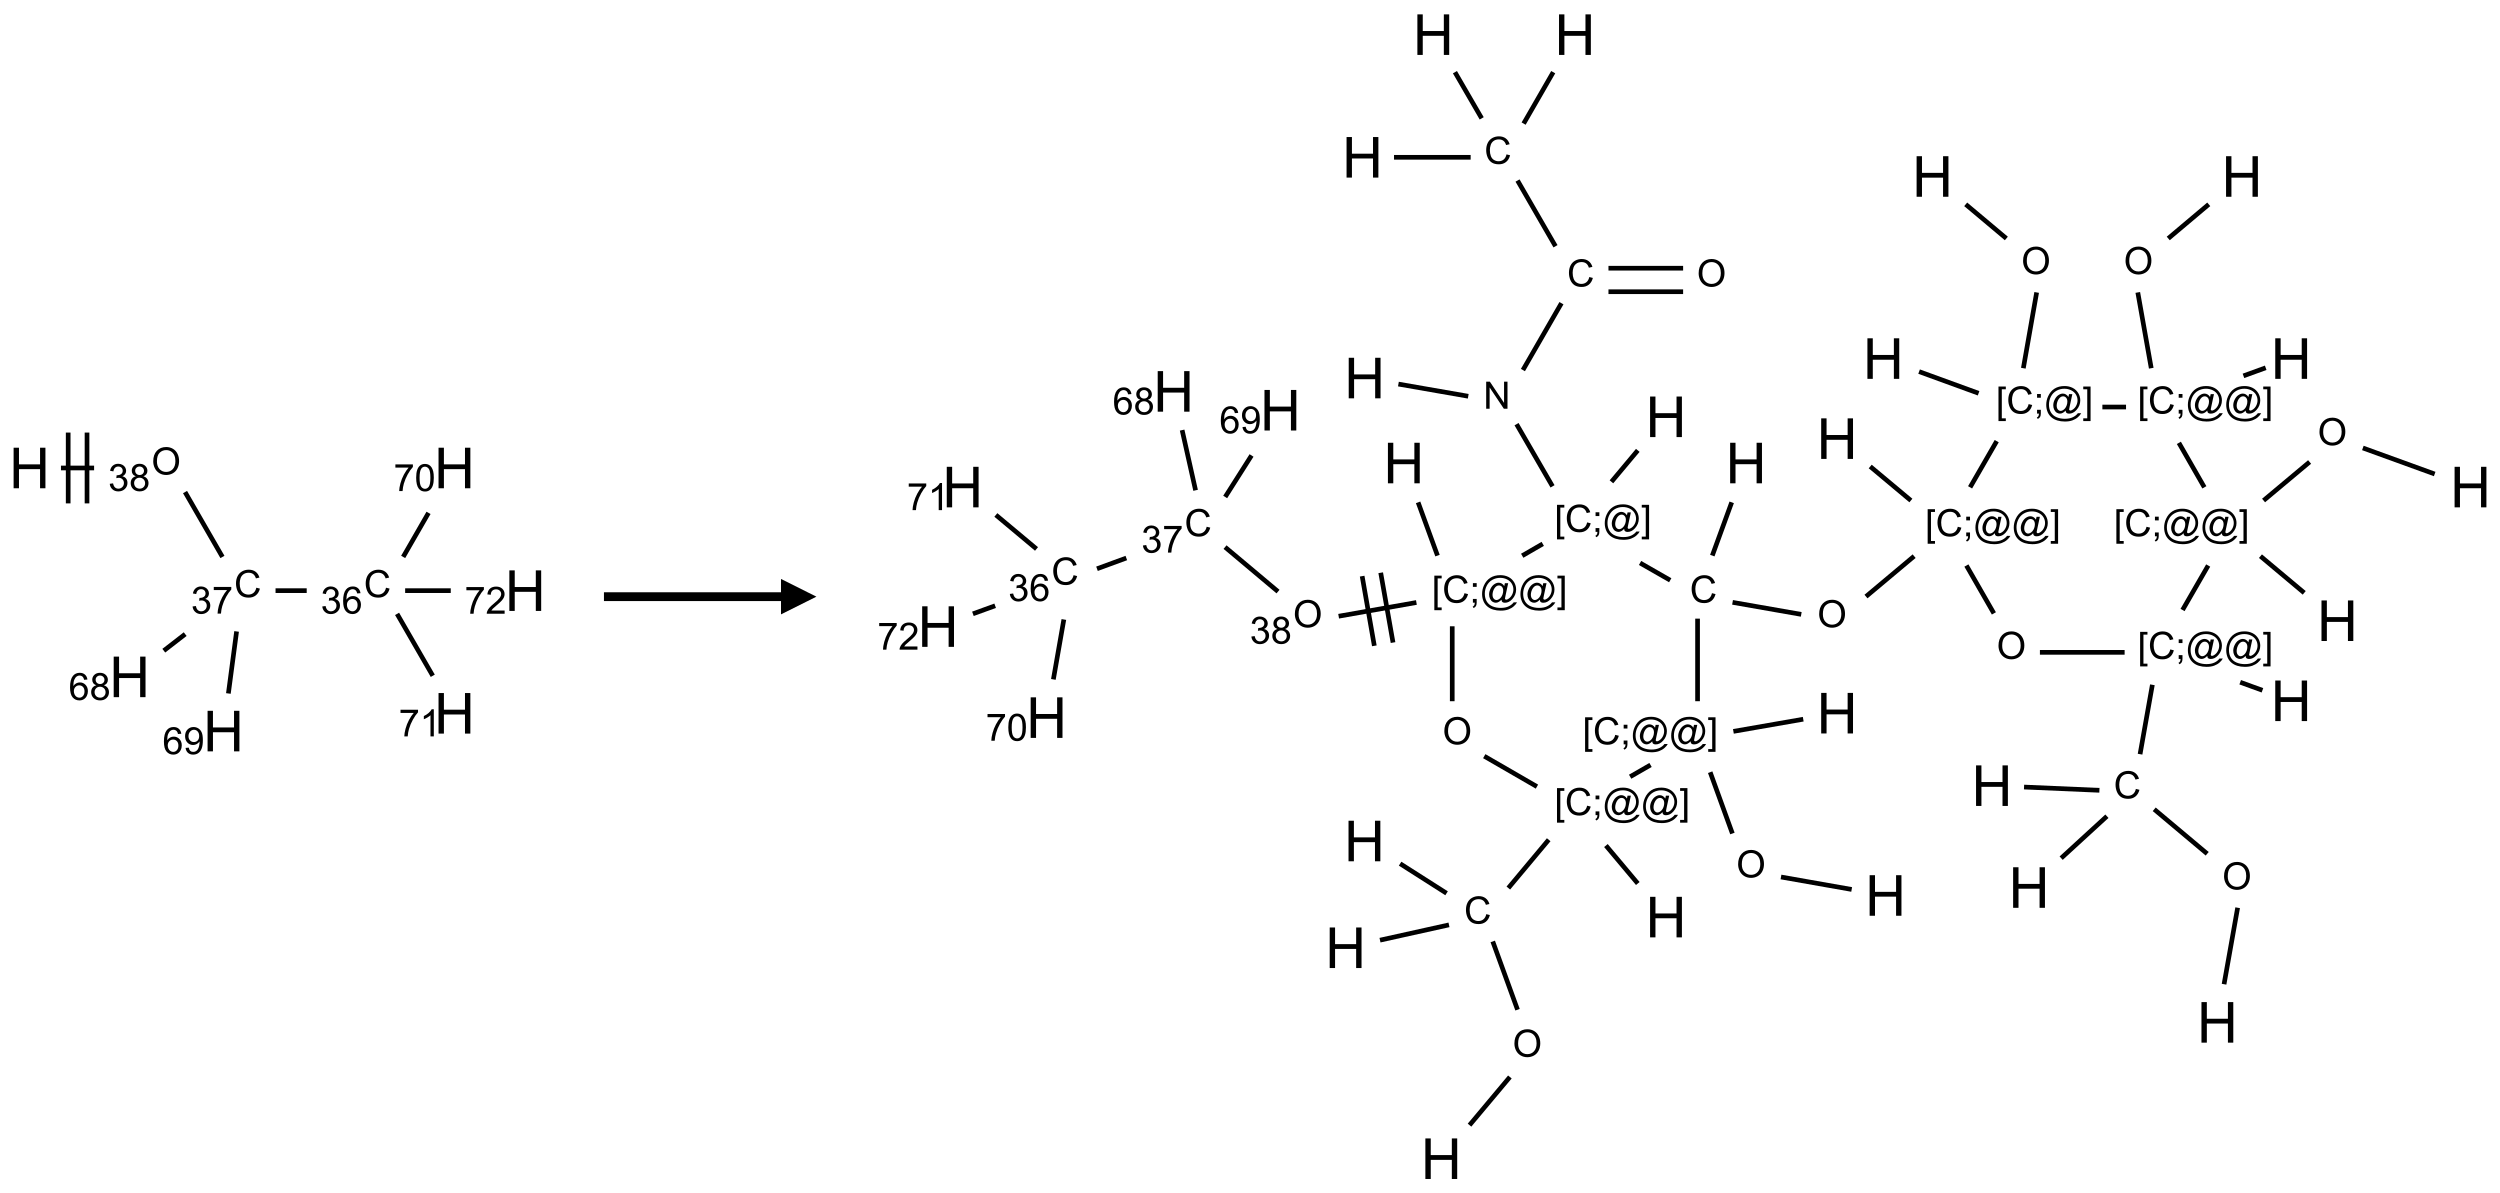 <?xml version="1.0" encoding="UTF-8"?>
<svg xmlns="http://www.w3.org/2000/svg" xmlns:xlink="http://www.w3.org/1999/xlink" width="706" height="337" viewBox="0 0 706 337">
<defs>
<g>
<g id="glyph-0-0">
<path d="M 2 0 L 2 -10 L 10 -10 L 10 0 Z M 2.25 -0.25 L 9.75 -0.25 L 9.75 -9.75 L 2.25 -9.75 Z M 2.25 -0.25 "/>
</g>
<g id="glyph-0-1">
<path d="M 1.281 0 L 1.281 -11.453 L 2.797 -11.453 L 2.797 -6.75 L 8.75 -6.75 L 8.75 -11.453 L 10.266 -11.453 L 10.266 0 L 8.75 0 L 8.75 -5.398 L 2.797 -5.398 L 2.797 0 Z M 1.281 0 "/>
</g>
<g id="glyph-1-0">
<path d="M 1.332 0 L 1.332 -6.668 L 6.668 -6.668 L 6.668 0 Z M 1.5 -0.168 L 6.5 -0.168 L 6.5 -6.5 L 1.5 -6.5 Z M 1.5 -0.168 "/>
</g>
<g id="glyph-1-1">
<path d="M 0.516 -3.719 C 0.516 -4.984 0.855 -5.977 1.535 -6.695 C 2.215 -7.414 3.094 -7.77 4.172 -7.77 C 4.875 -7.77 5.512 -7.602 6.078 -7.266 C 6.645 -6.93 7.074 -6.461 7.371 -5.855 C 7.668 -5.254 7.816 -4.57 7.816 -3.809 C 7.816 -3.035 7.66 -2.34 7.348 -1.73 C 7.035 -1.117 6.594 -0.656 6.02 -0.34 C 5.449 -0.027 4.828 0.129 4.168 0.129 C 3.449 0.129 2.805 -0.043 2.238 -0.391 C 1.672 -0.738 1.246 -1.211 0.953 -1.812 C 0.66 -2.414 0.516 -3.047 0.516 -3.719 Z M 1.559 -3.703 C 1.559 -2.781 1.805 -2.059 2.301 -1.527 C 2.793 -1 3.414 -0.734 4.16 -0.734 C 4.922 -0.734 5.547 -1 6.039 -1.535 C 6.531 -2.07 6.777 -2.828 6.777 -3.812 C 6.777 -4.434 6.672 -4.977 6.461 -5.441 C 6.25 -5.902 5.945 -6.262 5.539 -6.52 C 5.133 -6.773 4.68 -6.902 4.176 -6.902 C 3.461 -6.902 2.848 -6.656 2.332 -6.164 C 1.816 -5.672 1.559 -4.852 1.559 -3.703 Z M 1.559 -3.703 "/>
</g>
<g id="glyph-1-2">
<path d="M 0.449 -2.016 L 1.387 -2.141 C 1.492 -1.609 1.676 -1.227 1.934 -0.992 C 2.191 -0.758 2.508 -0.641 2.879 -0.641 C 3.32 -0.641 3.695 -0.793 3.996 -1.098 C 4.301 -1.402 4.453 -1.781 4.453 -2.234 C 4.453 -2.664 4.312 -3.02 4.031 -3.301 C 3.75 -3.578 3.391 -3.719 2.957 -3.719 C 2.781 -3.719 2.562 -3.684 2.297 -3.613 L 2.402 -4.438 C 2.465 -4.43 2.516 -4.426 2.551 -4.426 C 2.949 -4.426 3.312 -4.531 3.629 -4.738 C 3.949 -4.949 4.109 -5.27 4.109 -5.703 C 4.109 -6.047 3.992 -6.332 3.762 -6.559 C 3.527 -6.785 3.227 -6.895 2.859 -6.895 C 2.496 -6.895 2.191 -6.781 1.949 -6.551 C 1.707 -6.324 1.547 -5.98 1.48 -5.52 L 0.543 -5.688 C 0.656 -6.316 0.918 -6.805 1.324 -7.148 C 1.73 -7.492 2.234 -7.668 2.84 -7.668 C 3.254 -7.668 3.641 -7.578 3.988 -7.398 C 4.34 -7.219 4.609 -6.977 4.793 -6.668 C 4.98 -6.359 5.074 -6.031 5.074 -5.684 C 5.074 -5.352 4.984 -5.051 4.809 -4.781 C 4.629 -4.512 4.367 -4.297 4.02 -4.137 C 4.473 -4.031 4.824 -3.816 5.074 -3.488 C 5.324 -3.16 5.449 -2.75 5.449 -2.254 C 5.449 -1.59 5.203 -1.023 4.719 -0.559 C 4.234 -0.098 3.617 0.137 2.875 0.137 C 2.203 0.137 1.648 -0.062 1.207 -0.465 C 0.762 -0.863 0.512 -1.379 0.449 -2.016 Z M 0.449 -2.016 "/>
</g>
<g id="glyph-1-3">
<path d="M 1.887 -4.141 C 1.496 -4.281 1.207 -4.484 1.02 -4.75 C 0.832 -5.016 0.738 -5.328 0.738 -5.699 C 0.738 -6.254 0.938 -6.719 1.34 -7.098 C 1.738 -7.477 2.27 -7.668 2.934 -7.668 C 3.598 -7.668 4.137 -7.473 4.543 -7.086 C 4.949 -6.699 5.152 -6.227 5.152 -5.672 C 5.152 -5.316 5.059 -5.008 4.871 -4.746 C 4.688 -4.484 4.406 -4.281 4.027 -4.141 C 4.496 -3.988 4.852 -3.742 5.098 -3.402 C 5.34 -3.062 5.465 -2.656 5.465 -2.184 C 5.465 -1.531 5.234 -0.98 4.77 -0.535 C 4.309 -0.09 3.703 0.129 2.949 0.129 C 2.195 0.129 1.586 -0.094 1.125 -0.539 C 0.664 -0.984 0.434 -1.543 0.434 -2.207 C 0.434 -2.703 0.559 -3.121 0.809 -3.457 C 1.062 -3.793 1.422 -4.02 1.887 -4.141 Z M 1.699 -5.73 C 1.699 -5.367 1.812 -5.074 2.047 -4.844 C 2.281 -4.613 2.582 -4.5 2.953 -4.5 C 3.312 -4.5 3.609 -4.613 3.84 -4.84 C 4.07 -5.066 4.188 -5.348 4.188 -5.676 C 4.188 -6.02 4.07 -6.309 3.832 -6.543 C 3.594 -6.777 3.297 -6.895 2.941 -6.895 C 2.586 -6.895 2.289 -6.781 2.051 -6.551 C 1.816 -6.324 1.699 -6.047 1.699 -5.73 Z M 1.395 -2.203 C 1.395 -1.938 1.461 -1.676 1.586 -1.426 C 1.711 -1.176 1.902 -0.984 2.152 -0.848 C 2.402 -0.711 2.672 -0.641 2.957 -0.641 C 3.406 -0.641 3.777 -0.785 4.066 -1.074 C 4.359 -1.363 4.504 -1.727 4.504 -2.172 C 4.504 -2.625 4.355 -2.996 4.055 -3.293 C 3.754 -3.586 3.379 -3.734 2.926 -3.734 C 2.484 -3.734 2.121 -3.59 1.832 -3.297 C 1.543 -3.004 1.395 -2.641 1.395 -2.203 Z M 1.395 -2.203 "/>
</g>
<g id="glyph-1-4">
<path d="M 6.27 -2.676 L 7.281 -2.422 C 7.07 -1.594 6.688 -0.961 6.137 -0.523 C 5.586 -0.086 4.914 0.129 4.121 0.129 C 3.297 0.129 2.629 -0.039 2.113 -0.371 C 1.598 -0.707 1.203 -1.191 0.934 -1.828 C 0.664 -2.465 0.531 -3.145 0.531 -3.875 C 0.531 -4.672 0.684 -5.363 0.988 -5.957 C 1.293 -6.547 1.723 -6.996 2.285 -7.305 C 2.844 -7.613 3.461 -7.766 4.137 -7.766 C 4.898 -7.766 5.543 -7.57 6.062 -7.184 C 6.582 -6.793 6.945 -6.246 7.152 -5.543 L 6.156 -5.309 C 5.98 -5.863 5.723 -6.266 5.387 -6.52 C 5.051 -6.773 4.625 -6.902 4.113 -6.902 C 3.527 -6.902 3.039 -6.762 2.645 -6.48 C 2.25 -6.199 1.973 -5.82 1.812 -5.348 C 1.652 -4.871 1.574 -4.383 1.574 -3.879 C 1.574 -3.23 1.668 -2.664 1.855 -2.18 C 2.047 -1.695 2.34 -1.332 2.738 -1.094 C 3.137 -0.855 3.57 -0.734 4.035 -0.734 C 4.602 -0.734 5.082 -0.898 5.473 -1.223 C 5.867 -1.551 6.133 -2.035 6.27 -2.676 Z M 6.27 -2.676 "/>
</g>
<g id="glyph-1-5">
<path d="M 0.504 -6.637 L 0.504 -7.535 L 5.449 -7.535 L 5.449 -6.809 C 4.961 -6.289 4.48 -5.602 4.004 -4.746 C 3.527 -3.887 3.156 -3.004 2.895 -2.098 C 2.707 -1.461 2.59 -0.762 2.535 0 L 1.574 0 C 1.582 -0.602 1.703 -1.328 1.926 -2.176 C 2.152 -3.027 2.477 -3.848 2.898 -4.637 C 3.32 -5.426 3.77 -6.094 4.246 -6.637 Z M 0.504 -6.637 "/>
</g>
<g id="glyph-1-6">
<path d="M 5.309 -5.766 L 4.375 -5.691 C 4.293 -6.059 4.172 -6.328 4.02 -6.496 C 3.766 -6.762 3.453 -6.895 3.082 -6.895 C 2.785 -6.895 2.523 -6.812 2.297 -6.645 C 2 -6.43 1.77 -6.117 1.598 -5.703 C 1.43 -5.289 1.34 -4.703 1.332 -3.938 C 1.559 -4.281 1.836 -4.535 2.16 -4.703 C 2.488 -4.871 2.828 -4.953 3.188 -4.953 C 3.812 -4.953 4.344 -4.723 4.785 -4.262 C 5.223 -3.801 5.441 -3.207 5.441 -2.48 C 5.441 -2 5.34 -1.555 5.133 -1.145 C 4.926 -0.73 4.641 -0.418 4.281 -0.199 C 3.922 0.02 3.512 0.129 3.051 0.129 C 2.27 0.129 1.633 -0.156 1.141 -0.73 C 0.648 -1.305 0.402 -2.254 0.402 -3.574 C 0.402 -5.051 0.672 -6.121 1.219 -6.793 C 1.695 -7.375 2.336 -7.668 3.141 -7.668 C 3.742 -7.668 4.234 -7.5 4.617 -7.16 C 5 -6.824 5.23 -6.359 5.309 -5.766 Z M 1.48 -2.473 C 1.48 -2.152 1.547 -1.844 1.684 -1.547 C 1.82 -1.25 2.016 -1.027 2.262 -0.871 C 2.508 -0.719 2.766 -0.641 3.035 -0.641 C 3.434 -0.641 3.773 -0.801 4.059 -1.121 C 4.344 -1.441 4.484 -1.875 4.484 -2.422 C 4.484 -2.949 4.344 -3.367 4.062 -3.668 C 3.781 -3.973 3.426 -4.125 3 -4.125 C 2.578 -4.125 2.219 -3.973 1.922 -3.668 C 1.625 -3.363 1.48 -2.969 1.48 -2.473 Z M 1.48 -2.473 "/>
</g>
<g id="glyph-1-7">
<path d="M 0.441 -3.766 C 0.441 -4.668 0.535 -5.395 0.723 -5.945 C 0.906 -6.496 1.184 -6.922 1.551 -7.219 C 1.918 -7.516 2.375 -7.668 2.934 -7.668 C 3.344 -7.668 3.703 -7.586 4.012 -7.418 C 4.32 -7.254 4.574 -7.016 4.777 -6.707 C 4.977 -6.395 5.137 -6.016 5.25 -5.57 C 5.363 -5.125 5.422 -4.523 5.422 -3.766 C 5.422 -2.871 5.328 -2.148 5.145 -1.598 C 4.961 -1.047 4.688 -0.621 4.32 -0.32 C 3.953 -0.02 3.492 0.129 2.934 0.129 C 2.195 0.129 1.617 -0.133 1.199 -0.66 C 0.695 -1.297 0.441 -2.332 0.441 -3.766 Z M 1.406 -3.766 C 1.406 -2.512 1.555 -1.68 1.848 -1.262 C 2.141 -0.848 2.5 -0.641 2.934 -0.641 C 3.363 -0.641 3.727 -0.848 4.02 -1.266 C 4.312 -1.684 4.457 -2.516 4.457 -3.766 C 4.457 -5.023 4.312 -5.859 4.02 -6.27 C 3.727 -6.684 3.359 -6.891 2.922 -6.891 C 2.492 -6.891 2.148 -6.707 1.891 -6.344 C 1.566 -5.879 1.406 -5.02 1.406 -3.766 Z M 1.406 -3.766 "/>
</g>
<g id="glyph-1-8">
<path d="M 3.973 0 L 3.035 0 L 3.035 -5.973 C 2.809 -5.758 2.516 -5.543 2.148 -5.328 C 1.781 -5.113 1.453 -4.953 1.16 -4.844 L 1.16 -5.75 C 1.684 -5.996 2.145 -6.297 2.535 -6.645 C 2.93 -6.996 3.207 -7.336 3.371 -7.668 L 3.973 -7.668 Z M 3.973 0 "/>
</g>
<g id="glyph-1-9">
<path d="M 5.371 -0.902 L 5.371 0 L 0.324 0 C 0.316 -0.227 0.352 -0.441 0.434 -0.652 C 0.562 -0.996 0.766 -1.332 1.051 -1.668 C 1.332 -2 1.742 -2.387 2.277 -2.824 C 3.105 -3.504 3.668 -4.043 3.957 -4.441 C 4.25 -4.84 4.395 -5.215 4.395 -5.566 C 4.395 -5.938 4.262 -6.254 3.996 -6.508 C 3.73 -6.762 3.387 -6.891 2.957 -6.891 C 2.508 -6.891 2.145 -6.754 1.875 -6.484 C 1.605 -6.215 1.469 -5.84 1.465 -5.359 L 0.5 -5.457 C 0.566 -6.176 0.812 -6.727 1.246 -7.102 C 1.676 -7.477 2.254 -7.668 2.98 -7.668 C 3.711 -7.668 4.293 -7.465 4.719 -7.059 C 5.145 -6.652 5.359 -6.148 5.359 -5.547 C 5.359 -5.242 5.297 -4.941 5.172 -4.645 C 5.047 -4.352 4.84 -4.039 4.551 -3.715 C 4.262 -3.387 3.777 -2.938 3.105 -2.371 C 2.543 -1.898 2.18 -1.578 2.02 -1.41 C 1.859 -1.242 1.73 -1.07 1.625 -0.902 Z M 5.371 -0.902 "/>
</g>
<g id="glyph-1-10">
<path d="M 0.582 -1.766 L 1.484 -1.848 C 1.562 -1.426 1.707 -1.117 1.922 -0.926 C 2.137 -0.734 2.414 -0.641 2.75 -0.641 C 3.039 -0.641 3.289 -0.707 3.508 -0.84 C 3.727 -0.973 3.902 -1.148 4.043 -1.367 C 4.18 -1.586 4.297 -1.887 4.391 -2.262 C 4.484 -2.637 4.531 -3.016 4.531 -3.406 C 4.531 -3.449 4.531 -3.512 4.527 -3.594 C 4.34 -3.297 4.082 -3.055 3.758 -2.867 C 3.434 -2.68 3.082 -2.59 2.703 -2.59 C 2.07 -2.59 1.535 -2.816 1.098 -3.277 C 0.66 -3.734 0.441 -4.34 0.441 -5.09 C 0.441 -5.863 0.672 -6.484 1.129 -6.957 C 1.586 -7.43 2.156 -7.668 2.844 -7.668 C 3.34 -7.668 3.793 -7.531 4.207 -7.266 C 4.617 -7 4.93 -6.617 5.145 -6.121 C 5.355 -5.629 5.465 -4.91 5.465 -3.973 C 5.465 -2.996 5.359 -2.223 5.145 -1.645 C 4.934 -1.066 4.617 -0.625 4.199 -0.324 C 3.781 -0.02 3.293 0.129 2.73 0.129 C 2.133 0.129 1.645 -0.035 1.266 -0.367 C 0.887 -0.699 0.66 -1.164 0.582 -1.766 Z M 4.422 -5.137 C 4.422 -5.676 4.277 -6.102 3.992 -6.418 C 3.707 -6.734 3.359 -6.891 2.957 -6.891 C 2.543 -6.891 2.18 -6.719 1.871 -6.379 C 1.562 -6.039 1.406 -5.598 1.406 -5.059 C 1.406 -4.57 1.555 -4.176 1.848 -3.871 C 2.141 -3.566 2.5 -3.418 2.934 -3.418 C 3.367 -3.418 3.723 -3.57 4.004 -3.871 C 4.281 -4.176 4.422 -4.598 4.422 -5.137 Z M 4.422 -5.137 "/>
</g>
<g id="glyph-1-11">
<path d="M 0.723 2.121 L 0.723 -7.637 L 2.793 -7.637 L 2.793 -6.859 L 1.66 -6.859 L 1.66 1.344 L 2.793 1.344 L 2.793 2.121 Z M 0.723 2.121 "/>
</g>
<g id="glyph-1-12">
<path d="M 0.949 -4.465 L 0.949 -5.531 L 2.016 -5.531 L 2.016 -4.465 Z M 0.949 0 L 0.949 -1.066 L 2.016 -1.066 L 2.016 0 C 2.016 0.391 1.945 0.711 1.809 0.949 C 1.668 1.191 1.449 1.379 1.145 1.512 L 0.887 1.109 C 1.082 1.023 1.23 0.895 1.324 0.727 C 1.418 0.559 1.469 0.316 1.48 0 Z M 0.949 0 "/>
</g>
<g id="glyph-1-13">
<path d="M 6.047 -0.848 C 5.82 -0.59 5.57 -0.379 5.289 -0.223 C 5.008 -0.062 4.73 0.016 4.449 0.016 C 4.141 0.016 3.84 -0.074 3.547 -0.254 C 3.254 -0.434 3.02 -0.715 2.836 -1.09 C 2.652 -1.465 2.562 -1.875 2.562 -2.324 C 2.562 -2.875 2.703 -3.43 2.988 -3.98 C 3.27 -4.535 3.621 -4.953 4.043 -5.23 C 4.461 -5.508 4.871 -5.645 5.266 -5.645 C 5.566 -5.645 5.855 -5.566 6.129 -5.41 C 6.402 -5.25 6.641 -5.012 6.84 -4.688 L 7.016 -5.496 L 7.949 -5.496 L 7.199 -2 C 7.094 -1.516 7.043 -1.246 7.043 -1.191 C 7.043 -1.098 7.078 -1.02 7.148 -0.949 C 7.219 -0.883 7.305 -0.848 7.406 -0.848 C 7.59 -0.848 7.832 -0.953 8.129 -1.168 C 8.527 -1.445 8.84 -1.816 9.07 -2.285 C 9.301 -2.75 9.418 -3.234 9.418 -3.73 C 9.418 -4.309 9.27 -4.852 8.973 -5.355 C 8.676 -5.859 8.23 -6.262 7.645 -6.562 C 7.055 -6.863 6.406 -7.016 5.691 -7.016 C 4.879 -7.016 4.137 -6.824 3.465 -6.445 C 2.793 -6.066 2.273 -5.52 1.902 -4.809 C 1.535 -4.098 1.348 -3.34 1.348 -2.527 C 1.348 -1.676 1.535 -0.941 1.902 -0.328 C 2.273 0.285 2.809 0.742 3.508 1.035 C 4.207 1.328 4.984 1.473 5.832 1.473 C 6.742 1.473 7.504 1.32 8.121 1.016 C 8.734 0.711 9.195 0.34 9.5 -0.098 L 10.441 -0.098 C 10.266 0.266 9.961 0.637 9.531 1.016 C 9.102 1.395 8.59 1.695 7.996 1.914 C 7.402 2.133 6.688 2.246 5.848 2.246 C 5.078 2.246 4.367 2.145 3.715 1.949 C 3.066 1.75 2.512 1.453 2.051 1.055 C 1.594 0.656 1.25 0.199 1.016 -0.316 C 0.723 -0.973 0.578 -1.684 0.578 -2.441 C 0.578 -3.289 0.75 -4.098 1.098 -4.863 C 1.523 -5.805 2.125 -6.527 2.902 -7.027 C 3.684 -7.527 4.629 -7.777 5.738 -7.777 C 6.602 -7.777 7.375 -7.602 8.059 -7.246 C 8.746 -6.895 9.285 -6.371 9.684 -5.672 C 10.02 -5.07 10.188 -4.418 10.188 -3.715 C 10.188 -2.707 9.832 -1.812 9.125 -1.031 C 8.492 -0.328 7.801 0.02 7.051 0.02 C 6.812 0.02 6.617 -0.016 6.473 -0.09 C 6.324 -0.16 6.215 -0.266 6.145 -0.402 C 6.102 -0.488 6.066 -0.637 6.047 -0.848 Z M 3.527 -2.262 C 3.527 -1.785 3.641 -1.414 3.863 -1.152 C 4.09 -0.887 4.348 -0.754 4.641 -0.754 C 4.836 -0.754 5.039 -0.812 5.254 -0.93 C 5.469 -1.047 5.676 -1.219 5.871 -1.449 C 6.066 -1.676 6.23 -1.969 6.355 -2.32 C 6.48 -2.672 6.543 -3.027 6.543 -3.379 C 6.543 -3.852 6.426 -4.219 6.191 -4.48 C 5.957 -4.738 5.672 -4.871 5.332 -4.871 C 5.109 -4.871 4.902 -4.812 4.707 -4.699 C 4.512 -4.586 4.32 -4.406 4.137 -4.156 C 3.953 -3.906 3.805 -3.602 3.691 -3.246 C 3.582 -2.887 3.527 -2.559 3.527 -2.262 Z M 3.527 -2.262 "/>
</g>
<g id="glyph-1-14">
<path d="M 2.27 2.121 L 0.203 2.121 L 0.203 1.344 L 1.332 1.344 L 1.332 -6.859 L 0.203 -6.859 L 0.203 -7.637 L 2.27 -7.637 Z M 2.27 2.121 "/>
</g>
<g id="glyph-1-15">
<path d="M 0.812 0 L 0.812 -7.637 L 1.848 -7.637 L 5.859 -1.641 L 5.859 -7.637 L 6.828 -7.637 L 6.828 0 L 5.793 0 L 1.781 -6 L 1.781 0 Z M 0.812 0 "/>
</g>
</g>
</defs>
<path fill="none" stroke-width="0.033" stroke-linecap="butt" stroke-linejoin="miter" stroke="rgb(0%, 0%, 0%)" stroke-opacity="1" stroke-miterlimit="10" d="M 0.222 0 L 0.456 0 " transform="matrix(40, 0, 0, 40, 8.334, 132.158)"/>
<path fill="none" stroke-width="0.033" stroke-linecap="butt" stroke-linejoin="miter" stroke="rgb(0%, 0%, 0%)" stroke-opacity="1" stroke-miterlimit="10" d="M 0.406 0.25 L 0.406 -0.25 " transform="matrix(40, 0, 0, 40, 8.334, 132.158)"/>
<path fill="none" stroke-width="0.033" stroke-linecap="butt" stroke-linejoin="miter" stroke="rgb(0%, 0%, 0%)" stroke-opacity="1" stroke-miterlimit="10" d="M 0.273 0.25 L 0.273 -0.25 " transform="matrix(40, 0, 0, 40, 8.334, 132.158)"/>
<path fill="none" stroke-width="0.033" stroke-linecap="butt" stroke-linejoin="miter" stroke="rgb(0%, 0%, 0%)" stroke-opacity="1" stroke-miterlimit="10" d="M 1.098 0.17 L 1.362 0.628 " transform="matrix(40, 0, 0, 40, 8.334, 132.158)"/>
<path fill="none" stroke-width="0.033" stroke-linecap="butt" stroke-linejoin="miter" stroke="rgb(0%, 0%, 0%)" stroke-opacity="1" stroke-miterlimit="10" d="M 1.737 0.866 L 1.957 0.866 " transform="matrix(40, 0, 0, 40, 8.334, 132.158)"/>
<path fill="none" stroke-width="0.033" stroke-linecap="butt" stroke-linejoin="miter" stroke="rgb(0%, 0%, 0%)" stroke-opacity="1" stroke-miterlimit="10" d="M 2.638 0.628 L 2.817 0.317 " transform="matrix(40, 0, 0, 40, 8.334, 132.158)"/>
<path fill="none" stroke-width="0.033" stroke-linecap="butt" stroke-linejoin="miter" stroke="rgb(0%, 0%, 0%)" stroke-opacity="1" stroke-miterlimit="10" d="M 2.595 1.03 L 2.847 1.467 " transform="matrix(40, 0, 0, 40, 8.334, 132.158)"/>
<path fill="none" stroke-width="0.033" stroke-linecap="butt" stroke-linejoin="miter" stroke="rgb(0%, 0%, 0%)" stroke-opacity="1" stroke-miterlimit="10" d="M 2.652 0.866 L 2.974 0.866 " transform="matrix(40, 0, 0, 40, 8.334, 132.158)"/>
<path fill="none" stroke-width="0.033" stroke-linecap="butt" stroke-linejoin="miter" stroke="rgb(0%, 0%, 0%)" stroke-opacity="1" stroke-miterlimit="10" d="M 1.099 1.173 L 0.948 1.29 " transform="matrix(40, 0, 0, 40, 8.334, 132.158)"/>
<path fill="none" stroke-width="0.033" stroke-linecap="butt" stroke-linejoin="miter" stroke="rgb(0%, 0%, 0%)" stroke-opacity="1" stroke-miterlimit="10" d="M 1.462 1.154 L 1.404 1.592 " transform="matrix(40, 0, 0, 40, 8.334, 132.158)"/>
<g fill="rgb(0%, 0%, 0%)" fill-opacity="1">
<use xlink:href="#glyph-0-1" x="2.562" y="137.887"/>
</g>
<g fill="rgb(0%, 0%, 0%)" fill-opacity="1">
<use xlink:href="#glyph-1-1" x="42.758" y="134.008"/>
</g>
<g fill="rgb(0%, 0%, 0%)" fill-opacity="1">
<use xlink:href="#glyph-1-2" x="30.543" y="138.641"/>
<use xlink:href="#glyph-1-3" x="36.475" y="138.641"/>
</g>
<g fill="rgb(0%, 0%, 0%)" fill-opacity="1">
<use xlink:href="#glyph-1-4" x="66.117" y="168.645"/>
</g>
<g fill="rgb(0%, 0%, 0%)" fill-opacity="1">
<use xlink:href="#glyph-1-2" x="53.934" y="173.281"/>
<use xlink:href="#glyph-1-5" x="59.866" y="173.281"/>
</g>
<g fill="rgb(0%, 0%, 0%)" fill-opacity="1">
<use xlink:href="#glyph-1-4" x="102.742" y="168.645"/>
</g>
<g fill="rgb(0%, 0%, 0%)" fill-opacity="1">
<use xlink:href="#glyph-1-2" x="90.562" y="173.281"/>
<use xlink:href="#glyph-1-6" x="96.495" y="173.281"/>
</g>
<g fill="rgb(0%, 0%, 0%)" fill-opacity="1">
<use xlink:href="#glyph-0-1" x="122.562" y="137.887"/>
</g>
<g fill="rgb(0%, 0%, 0%)" fill-opacity="1">
<use xlink:href="#glyph-1-5" x="111.152" y="138.68"/>
<use xlink:href="#glyph-1-7" x="117.085" y="138.68"/>
</g>
<g fill="rgb(0%, 0%, 0%)" fill-opacity="1">
<use xlink:href="#glyph-0-1" x="122.562" y="207.168"/>
</g>
<g fill="rgb(0%, 0%, 0%)" fill-opacity="1">
<use xlink:href="#glyph-1-5" x="112.602" y="207.961"/>
<use xlink:href="#glyph-1-8" x="118.534" y="207.961"/>
</g>
<g fill="rgb(0%, 0%, 0%)" fill-opacity="1">
<use xlink:href="#glyph-0-1" x="142.562" y="172.527"/>
</g>
<g fill="rgb(0%, 0%, 0%)" fill-opacity="1">
<use xlink:href="#glyph-1-5" x="131.203" y="173.32"/>
<use xlink:href="#glyph-1-9" x="137.135" y="173.32"/>
</g>
<g fill="rgb(0%, 0%, 0%)" fill-opacity="1">
<use xlink:href="#glyph-0-1" x="30.828" y="196.879"/>
</g>
<g fill="rgb(0%, 0%, 0%)" fill-opacity="1">
<use xlink:href="#glyph-1-6" x="19.379" y="197.668"/>
<use xlink:href="#glyph-1-3" x="25.311" y="197.668"/>
</g>
<g fill="rgb(0%, 0%, 0%)" fill-opacity="1">
<use xlink:href="#glyph-0-1" x="57.34" y="212.184"/>
</g>
<g fill="rgb(0%, 0%, 0%)" fill-opacity="1">
<use xlink:href="#glyph-1-6" x="45.891" y="212.977"/>
<use xlink:href="#glyph-1-10" x="51.823" y="212.977"/>
</g>
<path fill-rule="nonzero" fill="rgb(0%, 0%, 0%)" fill-opacity="1" d="M 170.555 169.75 L 220.555 169.75 L 220.555 173.5 L 230.555 168.5 L 220.555 163.5 L 220.555 167.25 L 170.555 167.25 "/>
<path fill="none" stroke-width="0.033" stroke-linecap="butt" stroke-linejoin="miter" stroke="rgb(0%, 0%, 0%)" stroke-opacity="1" stroke-miterlimit="10" d="M 9.079 6.704 L 9.175 6.164 " transform="matrix(40, 0, 0, 40, 264.912, 9.783)"/>
<path fill="none" stroke-width="0.033" stroke-linecap="butt" stroke-linejoin="miter" stroke="rgb(0%, 0%, 0%)" stroke-opacity="1" stroke-miterlimit="10" d="M 8.96 5.783 L 8.586 5.469 " transform="matrix(40, 0, 0, 40, 264.912, 9.783)"/>
<path fill="none" stroke-width="0.033" stroke-linecap="butt" stroke-linejoin="miter" stroke="rgb(0%, 0%, 0%)" stroke-opacity="1" stroke-miterlimit="10" d="M 8.199 5.335 L 7.667 5.312 " transform="matrix(40, 0, 0, 40, 264.912, 9.783)"/>
<path fill="none" stroke-width="0.033" stroke-linecap="butt" stroke-linejoin="miter" stroke="rgb(0%, 0%, 0%)" stroke-opacity="1" stroke-miterlimit="10" d="M 8.252 5.518 L 7.929 5.814 " transform="matrix(40, 0, 0, 40, 264.912, 9.783)"/>
<path fill="none" stroke-width="0.033" stroke-linecap="butt" stroke-linejoin="miter" stroke="rgb(0%, 0%, 0%)" stroke-opacity="1" stroke-miterlimit="10" d="M 8.486 5.08 L 8.573 4.59 " transform="matrix(40, 0, 0, 40, 264.912, 9.783)"/>
<path fill="none" stroke-width="0.033" stroke-linecap="butt" stroke-linejoin="miter" stroke="rgb(0%, 0%, 0%)" stroke-opacity="1" stroke-miterlimit="10" d="M 9.193 4.572 L 9.35 4.629 " transform="matrix(40, 0, 0, 40, 264.912, 9.783)"/>
<path fill="none" stroke-width="0.033" stroke-linecap="butt" stroke-linejoin="miter" stroke="rgb(0%, 0%, 0%)" stroke-opacity="1" stroke-miterlimit="10" d="M 8.377 4.361 L 7.779 4.361 " transform="matrix(40, 0, 0, 40, 264.912, 9.783)"/>
<path fill="none" stroke-width="0.033" stroke-linecap="butt" stroke-linejoin="miter" stroke="rgb(0%, 0%, 0%)" stroke-opacity="1" stroke-miterlimit="10" d="M 7.454 4.086 L 7.26 3.748 " transform="matrix(40, 0, 0, 40, 264.912, 9.783)"/>
<path fill="none" stroke-width="0.033" stroke-linecap="butt" stroke-linejoin="miter" stroke="rgb(0%, 0%, 0%)" stroke-opacity="1" stroke-miterlimit="10" d="M 6.868 3.289 L 6.581 3.049 " transform="matrix(40, 0, 0, 40, 264.912, 9.783)"/>
<path fill="none" stroke-width="0.033" stroke-linecap="butt" stroke-linejoin="miter" stroke="rgb(0%, 0%, 0%)" stroke-opacity="1" stroke-miterlimit="10" d="M 6.891 3.682 L 6.551 3.967 " transform="matrix(40, 0, 0, 40, 264.912, 9.783)"/>
<path fill="none" stroke-width="0.033" stroke-linecap="butt" stroke-linejoin="miter" stroke="rgb(0%, 0%, 0%)" stroke-opacity="1" stroke-miterlimit="10" d="M 6.094 4.093 L 5.609 4.008 " transform="matrix(40, 0, 0, 40, 264.912, 9.783)"/>
<path fill="none" stroke-width="0.033" stroke-linecap="butt" stroke-linejoin="miter" stroke="rgb(0%, 0%, 0%)" stroke-opacity="1" stroke-miterlimit="10" d="M 5.466 3.678 L 5.603 3.302 " transform="matrix(40, 0, 0, 40, 264.912, 9.783)"/>
<path fill="none" stroke-width="0.033" stroke-linecap="butt" stroke-linejoin="miter" stroke="rgb(0%, 0%, 0%)" stroke-opacity="1" stroke-miterlimit="10" d="M 5.362 4.123 L 5.362 4.706 " transform="matrix(40, 0, 0, 40, 264.912, 9.783)"/>
<path fill="none" stroke-width="0.033" stroke-linecap="butt" stroke-linejoin="miter" stroke="rgb(0%, 0%, 0%)" stroke-opacity="1" stroke-miterlimit="10" d="M 5.615 4.919 L 6.108 4.833 " transform="matrix(40, 0, 0, 40, 264.912, 9.783)"/>
<path fill="none" stroke-width="0.033" stroke-linecap="butt" stroke-linejoin="miter" stroke="rgb(0%, 0%, 0%)" stroke-opacity="1" stroke-miterlimit="10" d="M 5.451 5.207 L 5.608 5.64 " transform="matrix(40, 0, 0, 40, 264.912, 9.783)"/>
<path fill="none" stroke-width="0.033" stroke-linecap="butt" stroke-linejoin="miter" stroke="rgb(0%, 0%, 0%)" stroke-opacity="1" stroke-miterlimit="10" d="M 5.951 5.947 L 6.45 6.035 " transform="matrix(40, 0, 0, 40, 264.912, 9.783)"/>
<path fill="none" stroke-width="0.033" stroke-linecap="butt" stroke-linejoin="miter" stroke="rgb(0%, 0%, 0%)" stroke-opacity="1" stroke-miterlimit="10" d="M 5.03 5.156 L 4.886 5.239 " transform="matrix(40, 0, 0, 40, 264.912, 9.783)"/>
<path fill="none" stroke-width="0.033" stroke-linecap="butt" stroke-linejoin="miter" stroke="rgb(0%, 0%, 0%)" stroke-opacity="1" stroke-miterlimit="10" d="M 4.715 5.725 L 4.94 5.993 " transform="matrix(40, 0, 0, 40, 264.912, 9.783)"/>
<path fill="none" stroke-width="0.033" stroke-linecap="butt" stroke-linejoin="miter" stroke="rgb(0%, 0%, 0%)" stroke-opacity="1" stroke-miterlimit="10" d="M 4.311 5.684 L 4.026 6.025 " transform="matrix(40, 0, 0, 40, 264.912, 9.783)"/>
<path fill="none" stroke-width="0.033" stroke-linecap="butt" stroke-linejoin="miter" stroke="rgb(0%, 0%, 0%)" stroke-opacity="1" stroke-miterlimit="10" d="M 3.59 6.062 L 3.262 5.853 " transform="matrix(40, 0, 0, 40, 264.912, 9.783)"/>
<path fill="none" stroke-width="0.033" stroke-linecap="butt" stroke-linejoin="miter" stroke="rgb(0%, 0%, 0%)" stroke-opacity="1" stroke-miterlimit="10" d="M 3.607 6.285 L 3.12 6.393 " transform="matrix(40, 0, 0, 40, 264.912, 9.783)"/>
<path fill="none" stroke-width="0.033" stroke-linecap="butt" stroke-linejoin="miter" stroke="rgb(0%, 0%, 0%)" stroke-opacity="1" stroke-miterlimit="10" d="M 3.916 6.402 L 4.091 6.884 " transform="matrix(40, 0, 0, 40, 264.912, 9.783)"/>
<path fill="none" stroke-width="0.033" stroke-linecap="butt" stroke-linejoin="miter" stroke="rgb(0%, 0%, 0%)" stroke-opacity="1" stroke-miterlimit="10" d="M 4.037 7.359 L 3.752 7.699 " transform="matrix(40, 0, 0, 40, 264.912, 9.783)"/>
<path fill="none" stroke-width="0.033" stroke-linecap="butt" stroke-linejoin="miter" stroke="rgb(0%, 0%, 0%)" stroke-opacity="1" stroke-miterlimit="10" d="M 4.228 5.309 L 3.856 5.094 " transform="matrix(40, 0, 0, 40, 264.912, 9.783)"/>
<path fill="none" stroke-width="0.033" stroke-linecap="butt" stroke-linejoin="miter" stroke="rgb(0%, 0%, 0%)" stroke-opacity="1" stroke-miterlimit="10" d="M 3.63 4.706 L 3.63 4.177 " transform="matrix(40, 0, 0, 40, 264.912, 9.783)"/>
<path fill="none" stroke-width="0.033" stroke-linecap="butt" stroke-linejoin="miter" stroke="rgb(0%, 0%, 0%)" stroke-opacity="1" stroke-miterlimit="10" d="M 3.526 3.678 L 3.389 3.302 " transform="matrix(40, 0, 0, 40, 264.912, 9.783)"/>
<path fill="none" stroke-width="0.033" stroke-linecap="butt" stroke-linejoin="miter" stroke="rgb(0%, 0%, 0%)" stroke-opacity="1" stroke-miterlimit="10" d="M 3.377 4.009 L 2.828 4.106 " transform="matrix(40, 0, 0, 40, 264.912, 9.783)"/>
<path fill="none" stroke-width="0.033" stroke-linecap="butt" stroke-linejoin="miter" stroke="rgb(0%, 0%, 0%)" stroke-opacity="1" stroke-miterlimit="10" d="M 2.994 3.823 L 3.08 4.315 " transform="matrix(40, 0, 0, 40, 264.912, 9.783)"/>
<path fill="none" stroke-width="0.033" stroke-linecap="butt" stroke-linejoin="miter" stroke="rgb(0%, 0%, 0%)" stroke-opacity="1" stroke-miterlimit="10" d="M 3.125 3.799 L 3.212 4.292 " transform="matrix(40, 0, 0, 40, 264.912, 9.783)"/>
<path fill="none" stroke-width="0.033" stroke-linecap="butt" stroke-linejoin="miter" stroke="rgb(0%, 0%, 0%)" stroke-opacity="1" stroke-miterlimit="10" d="M 2.4 3.932 L 2.026 3.618 " transform="matrix(40, 0, 0, 40, 264.912, 9.783)"/>
<path fill="none" stroke-width="0.033" stroke-linecap="butt" stroke-linejoin="miter" stroke="rgb(0%, 0%, 0%)" stroke-opacity="1" stroke-miterlimit="10" d="M 1.329 3.695 L 1.122 3.771 " transform="matrix(40, 0, 0, 40, 264.912, 9.783)"/>
<path fill="none" stroke-width="0.033" stroke-linecap="butt" stroke-linejoin="miter" stroke="rgb(0%, 0%, 0%)" stroke-opacity="1" stroke-miterlimit="10" d="M 0.888 4.129 L 0.814 4.552 " transform="matrix(40, 0, 0, 40, 264.912, 9.783)"/>
<path fill="none" stroke-width="0.033" stroke-linecap="butt" stroke-linejoin="miter" stroke="rgb(0%, 0%, 0%)" stroke-opacity="1" stroke-miterlimit="10" d="M 0.695 3.631 L 0.408 3.391 " transform="matrix(40, 0, 0, 40, 264.912, 9.783)"/>
<path fill="none" stroke-width="0.033" stroke-linecap="butt" stroke-linejoin="miter" stroke="rgb(0%, 0%, 0%)" stroke-opacity="1" stroke-miterlimit="10" d="M 0.403 4.032 L 0.246 4.089 " transform="matrix(40, 0, 0, 40, 264.912, 9.783)"/>
<path fill="none" stroke-width="0.033" stroke-linecap="butt" stroke-linejoin="miter" stroke="rgb(0%, 0%, 0%)" stroke-opacity="1" stroke-miterlimit="10" d="M 1.818 3.217 L 1.723 2.792 " transform="matrix(40, 0, 0, 40, 264.912, 9.783)"/>
<path fill="none" stroke-width="0.033" stroke-linecap="butt" stroke-linejoin="miter" stroke="rgb(0%, 0%, 0%)" stroke-opacity="1" stroke-miterlimit="10" d="M 2.027 3.264 L 2.213 2.971 " transform="matrix(40, 0, 0, 40, 264.912, 9.783)"/>
<path fill="none" stroke-width="0.033" stroke-linecap="butt" stroke-linejoin="miter" stroke="rgb(0%, 0%, 0%)" stroke-opacity="1" stroke-miterlimit="10" d="M 4.124 3.679 L 4.269 3.595 " transform="matrix(40, 0, 0, 40, 264.912, 9.783)"/>
<path fill="none" stroke-width="0.033" stroke-linecap="butt" stroke-linejoin="miter" stroke="rgb(0%, 0%, 0%)" stroke-opacity="1" stroke-miterlimit="10" d="M 4.956 3.73 L 5.169 3.852 " transform="matrix(40, 0, 0, 40, 264.912, 9.783)"/>
<path fill="none" stroke-width="0.033" stroke-linecap="butt" stroke-linejoin="miter" stroke="rgb(0%, 0%, 0%)" stroke-opacity="1" stroke-miterlimit="10" d="M 4.754 3.157 L 4.94 2.935 " transform="matrix(40, 0, 0, 40, 264.912, 9.783)"/>
<path fill="none" stroke-width="0.033" stroke-linecap="butt" stroke-linejoin="miter" stroke="rgb(0%, 0%, 0%)" stroke-opacity="1" stroke-miterlimit="10" d="M 4.338 3.189 L 4.084 2.75 " transform="matrix(40, 0, 0, 40, 264.912, 9.783)"/>
<path fill="none" stroke-width="0.033" stroke-linecap="butt" stroke-linejoin="miter" stroke="rgb(0%, 0%, 0%)" stroke-opacity="1" stroke-miterlimit="10" d="M 3.743 2.553 L 3.25 2.467 " transform="matrix(40, 0, 0, 40, 264.912, 9.783)"/>
<path fill="none" stroke-width="0.033" stroke-linecap="butt" stroke-linejoin="miter" stroke="rgb(0%, 0%, 0%)" stroke-opacity="1" stroke-miterlimit="10" d="M 4.129 2.368 L 4.401 1.896 " transform="matrix(40, 0, 0, 40, 264.912, 9.783)"/>
<path fill="none" stroke-width="0.033" stroke-linecap="butt" stroke-linejoin="miter" stroke="rgb(0%, 0%, 0%)" stroke-opacity="1" stroke-miterlimit="10" d="M 4.733 1.815 L 5.26 1.815 " transform="matrix(40, 0, 0, 40, 264.912, 9.783)"/>
<path fill="none" stroke-width="0.033" stroke-linecap="butt" stroke-linejoin="miter" stroke="rgb(0%, 0%, 0%)" stroke-opacity="1" stroke-miterlimit="10" d="M 4.733 1.649 L 5.26 1.649 " transform="matrix(40, 0, 0, 40, 264.912, 9.783)"/>
<path fill="none" stroke-width="0.033" stroke-linecap="butt" stroke-linejoin="miter" stroke="rgb(0%, 0%, 0%)" stroke-opacity="1" stroke-miterlimit="10" d="M 4.359 1.494 L 4.091 1.03 " transform="matrix(40, 0, 0, 40, 264.912, 9.783)"/>
<path fill="none" stroke-width="0.033" stroke-linecap="butt" stroke-linejoin="miter" stroke="rgb(0%, 0%, 0%)" stroke-opacity="1" stroke-miterlimit="10" d="M 3.76 0.866 L 3.219 0.866 " transform="matrix(40, 0, 0, 40, 264.912, 9.783)"/>
<path fill="none" stroke-width="0.033" stroke-linecap="butt" stroke-linejoin="miter" stroke="rgb(0%, 0%, 0%)" stroke-opacity="1" stroke-miterlimit="10" d="M 4.134 0.628 L 4.343 0.265 " transform="matrix(40, 0, 0, 40, 264.912, 9.783)"/>
<path fill="none" stroke-width="0.033" stroke-linecap="butt" stroke-linejoin="miter" stroke="rgb(0%, 0%, 0%)" stroke-opacity="1" stroke-miterlimit="10" d="M 3.838 0.591 L 3.649 0.265 " transform="matrix(40, 0, 0, 40, 264.912, 9.783)"/>
<path fill="none" stroke-width="0.033" stroke-linecap="butt" stroke-linejoin="miter" stroke="rgb(0%, 0%, 0%)" stroke-opacity="1" stroke-miterlimit="10" d="M 7.286 3.196 L 7.474 2.87 " transform="matrix(40, 0, 0, 40, 264.912, 9.783)"/>
<path fill="none" stroke-width="0.033" stroke-linecap="butt" stroke-linejoin="miter" stroke="rgb(0%, 0%, 0%)" stroke-opacity="1" stroke-miterlimit="10" d="M 7.346 2.532 L 6.926 2.379 " transform="matrix(40, 0, 0, 40, 264.912, 9.783)"/>
<path fill="none" stroke-width="0.033" stroke-linecap="butt" stroke-linejoin="miter" stroke="rgb(0%, 0%, 0%)" stroke-opacity="1" stroke-miterlimit="10" d="M 7.662 2.355 L 7.756 1.82 " transform="matrix(40, 0, 0, 40, 264.912, 9.783)"/>
<path fill="none" stroke-width="0.033" stroke-linecap="butt" stroke-linejoin="miter" stroke="rgb(0%, 0%, 0%)" stroke-opacity="1" stroke-miterlimit="10" d="M 7.542 1.439 L 7.255 1.198 " transform="matrix(40, 0, 0, 40, 264.912, 9.783)"/>
<path fill="none" stroke-width="0.033" stroke-linecap="butt" stroke-linejoin="miter" stroke="rgb(0%, 0%, 0%)" stroke-opacity="1" stroke-miterlimit="10" d="M 8.22 2.629 L 8.387 2.629 " transform="matrix(40, 0, 0, 40, 264.912, 9.783)"/>
<path fill="none" stroke-width="0.033" stroke-linecap="butt" stroke-linejoin="miter" stroke="rgb(0%, 0%, 0%)" stroke-opacity="1" stroke-miterlimit="10" d="M 9.216 2.409 L 9.373 2.352 " transform="matrix(40, 0, 0, 40, 264.912, 9.783)"/>
<path fill="none" stroke-width="0.033" stroke-linecap="butt" stroke-linejoin="miter" stroke="rgb(0%, 0%, 0%)" stroke-opacity="1" stroke-miterlimit="10" d="M 8.565 2.355 L 8.47 1.82 " transform="matrix(40, 0, 0, 40, 264.912, 9.783)"/>
<path fill="none" stroke-width="0.033" stroke-linecap="butt" stroke-linejoin="miter" stroke="rgb(0%, 0%, 0%)" stroke-opacity="1" stroke-miterlimit="10" d="M 8.685 1.439 L 8.971 1.198 " transform="matrix(40, 0, 0, 40, 264.912, 9.783)"/>
<path fill="none" stroke-width="0.033" stroke-linecap="butt" stroke-linejoin="miter" stroke="rgb(0%, 0%, 0%)" stroke-opacity="1" stroke-miterlimit="10" d="M 8.76 2.882 L 8.94 3.196 " transform="matrix(40, 0, 0, 40, 264.912, 9.783)"/>
<path fill="none" stroke-width="0.033" stroke-linecap="butt" stroke-linejoin="miter" stroke="rgb(0%, 0%, 0%)" stroke-opacity="1" stroke-miterlimit="10" d="M 8.967 3.748 L 8.786 4.062 " transform="matrix(40, 0, 0, 40, 264.912, 9.783)"/>
<path fill="none" stroke-width="0.033" stroke-linecap="butt" stroke-linejoin="miter" stroke="rgb(0%, 0%, 0%)" stroke-opacity="1" stroke-miterlimit="10" d="M 9.336 3.682 L 9.645 3.941 " transform="matrix(40, 0, 0, 40, 264.912, 9.783)"/>
<path fill="none" stroke-width="0.033" stroke-linecap="butt" stroke-linejoin="miter" stroke="rgb(0%, 0%, 0%)" stroke-opacity="1" stroke-miterlimit="10" d="M 9.358 3.289 L 9.683 3.017 " transform="matrix(40, 0, 0, 40, 264.912, 9.783)"/>
<path fill="none" stroke-width="0.033" stroke-linecap="butt" stroke-linejoin="miter" stroke="rgb(0%, 0%, 0%)" stroke-opacity="1" stroke-miterlimit="10" d="M 10.059 2.918 L 10.566 3.102 " transform="matrix(40, 0, 0, 40, 264.912, 9.783)"/>
<g fill="rgb(0%, 0%, 0%)" fill-opacity="1">
<use xlink:href="#glyph-0-1" x="620.414" y="294.445"/>
</g>
<g fill="rgb(0%, 0%, 0%)" fill-opacity="1">
<use xlink:href="#glyph-1-1" x="627.555" y="251.176"/>
</g>
<g fill="rgb(0%, 0%, 0%)" fill-opacity="1">
<use xlink:href="#glyph-1-4" x="596.898" y="225.461"/>
</g>
<g fill="rgb(0%, 0%, 0%)" fill-opacity="1">
<use xlink:href="#glyph-0-1" x="556.758" y="227.598"/>
</g>
<g fill="rgb(0%, 0%, 0%)" fill-opacity="1">
<use xlink:href="#glyph-0-1" x="567.227" y="256.367"/>
</g>
<g fill="rgb(0%, 0%, 0%)" fill-opacity="1">
<use xlink:href="#glyph-1-11" x="603.648" y="186.074"/>
<use xlink:href="#glyph-1-4" x="606.612" y="186.074"/>
<use xlink:href="#glyph-1-12" x="614.315" y="186.074"/>
<use xlink:href="#glyph-1-13" x="617.279" y="186.074"/>
<use xlink:href="#glyph-1-13" x="628.107" y="186.074"/>
<use xlink:href="#glyph-1-14" x="638.935" y="186.074"/>
</g>
<g fill="rgb(0%, 0%, 0%)" fill-opacity="1">
<use xlink:href="#glyph-0-1" x="641.254" y="203.633"/>
</g>
<g fill="rgb(0%, 0%, 0%)" fill-opacity="1">
<use xlink:href="#glyph-1-1" x="563.859" y="186.07"/>
</g>
<g fill="rgb(0%, 0%, 0%)" fill-opacity="1">
<use xlink:href="#glyph-1-11" x="543.648" y="151.434"/>
<use xlink:href="#glyph-1-4" x="546.612" y="151.434"/>
<use xlink:href="#glyph-1-12" x="554.315" y="151.434"/>
<use xlink:href="#glyph-1-13" x="557.279" y="151.434"/>
<use xlink:href="#glyph-1-13" x="568.107" y="151.434"/>
<use xlink:href="#glyph-1-14" x="578.935" y="151.434"/>
</g>
<g fill="rgb(0%, 0%, 0%)" fill-opacity="1">
<use xlink:href="#glyph-0-1" x="513.023" y="129.598"/>
</g>
<g fill="rgb(0%, 0%, 0%)" fill-opacity="1">
<use xlink:href="#glyph-1-1" x="513.219" y="177.141"/>
</g>
<g fill="rgb(0%, 0%, 0%)" fill-opacity="1">
<use xlink:href="#glyph-1-4" x="477.188" y="170.191"/>
</g>
<g fill="rgb(0%, 0%, 0%)" fill-opacity="1">
<use xlink:href="#glyph-0-1" x="487.312" y="136.488"/>
</g>
<g fill="rgb(0%, 0%, 0%)" fill-opacity="1">
<use xlink:href="#glyph-1-11" x="446.906" y="210.199"/>
<use xlink:href="#glyph-1-4" x="449.87" y="210.199"/>
<use xlink:href="#glyph-1-12" x="457.573" y="210.199"/>
<use xlink:href="#glyph-1-13" x="460.536" y="210.199"/>
<use xlink:href="#glyph-1-13" x="471.365" y="210.199"/>
<use xlink:href="#glyph-1-14" x="482.193" y="210.199"/>
</g>
<g fill="rgb(0%, 0%, 0%)" fill-opacity="1">
<use xlink:href="#glyph-0-1" x="513.023" y="207.129"/>
</g>
<g fill="rgb(0%, 0%, 0%)" fill-opacity="1">
<use xlink:href="#glyph-1-1" x="490.332" y="247.785"/>
</g>
<g fill="rgb(0%, 0%, 0%)" fill-opacity="1">
<use xlink:href="#glyph-0-1" x="526.703" y="258.609"/>
</g>
<g fill="rgb(0%, 0%, 0%)" fill-opacity="1">
<use xlink:href="#glyph-1-11" x="438.973" y="230.199"/>
<use xlink:href="#glyph-1-4" x="441.936" y="230.199"/>
<use xlink:href="#glyph-1-12" x="449.639" y="230.199"/>
<use xlink:href="#glyph-1-13" x="452.603" y="230.199"/>
<use xlink:href="#glyph-1-13" x="463.431" y="230.199"/>
<use xlink:href="#glyph-1-14" x="474.259" y="230.199"/>
</g>
<g fill="rgb(0%, 0%, 0%)" fill-opacity="1">
<use xlink:href="#glyph-0-1" x="464.703" y="264.715"/>
</g>
<g fill="rgb(0%, 0%, 0%)" fill-opacity="1">
<use xlink:href="#glyph-1-4" x="413.457" y="260.832"/>
</g>
<g fill="rgb(0%, 0%, 0%)" fill-opacity="1">
<use xlink:href="#glyph-0-1" x="379.543" y="243.227"/>
</g>
<g fill="rgb(0%, 0%, 0%)" fill-opacity="1">
<use xlink:href="#glyph-0-1" x="374.227" y="273.375"/>
</g>
<g fill="rgb(0%, 0%, 0%)" fill-opacity="1">
<use xlink:href="#glyph-1-1" x="427.156" y="298.426"/>
</g>
<g fill="rgb(0%, 0%, 0%)" fill-opacity="1">
<use xlink:href="#glyph-0-1" x="401.246" y="332.945"/>
</g>
<g fill="rgb(0%, 0%, 0%)" fill-opacity="1">
<use xlink:href="#glyph-1-1" x="407.367" y="210.195"/>
</g>
<g fill="rgb(0%, 0%, 0%)" fill-opacity="1">
<use xlink:href="#glyph-1-11" x="404.332" y="170.199"/>
<use xlink:href="#glyph-1-4" x="407.296" y="170.199"/>
<use xlink:href="#glyph-1-12" x="414.999" y="170.199"/>
<use xlink:href="#glyph-1-13" x="417.962" y="170.199"/>
<use xlink:href="#glyph-1-13" x="428.79" y="170.199"/>
<use xlink:href="#glyph-1-14" x="439.618" y="170.199"/>
</g>
<g fill="rgb(0%, 0%, 0%)" fill-opacity="1">
<use xlink:href="#glyph-0-1" x="390.668" y="136.488"/>
</g>
<g fill="rgb(0%, 0%, 0%)" fill-opacity="1">
<use xlink:href="#glyph-1-1" x="365.152" y="177.141"/>
</g>
<g fill="rgb(0%, 0%, 0%)" fill-opacity="1">
<use xlink:href="#glyph-1-2" x="352.938" y="181.773"/>
<use xlink:href="#glyph-1-3" x="358.87" y="181.773"/>
</g>
<g fill="rgb(0%, 0%, 0%)" fill-opacity="1">
<use xlink:href="#glyph-1-4" x="334.496" y="151.426"/>
</g>
<g fill="rgb(0%, 0%, 0%)" fill-opacity="1">
<use xlink:href="#glyph-1-2" x="322.312" y="156.062"/>
<use xlink:href="#glyph-1-5" x="328.245" y="156.062"/>
</g>
<g fill="rgb(0%, 0%, 0%)" fill-opacity="1">
<use xlink:href="#glyph-1-4" x="296.906" y="165.105"/>
</g>
<g fill="rgb(0%, 0%, 0%)" fill-opacity="1">
<use xlink:href="#glyph-1-2" x="284.73" y="169.742"/>
<use xlink:href="#glyph-1-6" x="290.663" y="169.742"/>
</g>
<g fill="rgb(0%, 0%, 0%)" fill-opacity="1">
<use xlink:href="#glyph-0-1" x="289.781" y="208.383"/>
</g>
<g fill="rgb(0%, 0%, 0%)" fill-opacity="1">
<use xlink:href="#glyph-1-5" x="278.371" y="209.176"/>
<use xlink:href="#glyph-1-7" x="284.303" y="209.176"/>
</g>
<g fill="rgb(0%, 0%, 0%)" fill-opacity="1">
<use xlink:href="#glyph-0-1" x="266.086" y="143.277"/>
</g>
<g fill="rgb(0%, 0%, 0%)" fill-opacity="1">
<use xlink:href="#glyph-1-5" x="256.125" y="144.07"/>
<use xlink:href="#glyph-1-8" x="262.057" y="144.07"/>
</g>
<g fill="rgb(0%, 0%, 0%)" fill-opacity="1">
<use xlink:href="#glyph-0-1" x="259.141" y="182.672"/>
</g>
<g fill="rgb(0%, 0%, 0%)" fill-opacity="1">
<use xlink:href="#glyph-1-5" x="247.781" y="183.465"/>
<use xlink:href="#glyph-1-9" x="253.714" y="183.465"/>
</g>
<g fill="rgb(0%, 0%, 0%)" fill-opacity="1">
<use xlink:href="#glyph-0-1" x="325.656" y="116.258"/>
</g>
<g fill="rgb(0%, 0%, 0%)" fill-opacity="1">
<use xlink:href="#glyph-1-6" x="314.207" y="117.051"/>
<use xlink:href="#glyph-1-3" x="320.139" y="117.051"/>
</g>
<g fill="rgb(0%, 0%, 0%)" fill-opacity="1">
<use xlink:href="#glyph-0-1" x="355.809" y="121.574"/>
</g>
<g fill="rgb(0%, 0%, 0%)" fill-opacity="1">
<use xlink:href="#glyph-1-6" x="344.359" y="122.367"/>
<use xlink:href="#glyph-1-10" x="350.292" y="122.367"/>
</g>
<g fill="rgb(0%, 0%, 0%)" fill-opacity="1">
<use xlink:href="#glyph-1-11" x="438.973" y="150.199"/>
<use xlink:href="#glyph-1-4" x="441.936" y="150.199"/>
<use xlink:href="#glyph-1-12" x="449.639" y="150.199"/>
<use xlink:href="#glyph-1-13" x="452.603" y="150.199"/>
<use xlink:href="#glyph-1-14" x="463.431" y="150.199"/>
</g>
<g fill="rgb(0%, 0%, 0%)" fill-opacity="1">
<use xlink:href="#glyph-0-1" x="464.703" y="123.434"/>
</g>
<g fill="rgb(0%, 0%, 0%)" fill-opacity="1">
<use xlink:href="#glyph-1-15" x="418.887" y="115.418"/>
</g>
<g fill="rgb(0%, 0%, 0%)" fill-opacity="1">
<use xlink:href="#glyph-0-1" x="379.598" y="112.488"/>
</g>
<g fill="rgb(0%, 0%, 0%)" fill-opacity="1">
<use xlink:href="#glyph-1-4" x="442.543" y="80.91"/>
</g>
<g fill="rgb(0%, 0%, 0%)" fill-opacity="1">
<use xlink:href="#glyph-1-1" x="479.184" y="80.914"/>
</g>
<g fill="rgb(0%, 0%, 0%)" fill-opacity="1">
<use xlink:href="#glyph-1-4" x="419.168" y="46.27"/>
</g>
<g fill="rgb(0%, 0%, 0%)" fill-opacity="1">
<use xlink:href="#glyph-0-1" x="378.988" y="50.152"/>
</g>
<g fill="rgb(0%, 0%, 0%)" fill-opacity="1">
<use xlink:href="#glyph-0-1" x="438.988" y="15.512"/>
</g>
<g fill="rgb(0%, 0%, 0%)" fill-opacity="1">
<use xlink:href="#glyph-0-1" x="398.988" y="15.512"/>
</g>
<g fill="rgb(0%, 0%, 0%)" fill-opacity="1">
<use xlink:href="#glyph-1-11" x="563.648" y="116.793"/>
<use xlink:href="#glyph-1-4" x="566.612" y="116.793"/>
<use xlink:href="#glyph-1-12" x="574.315" y="116.793"/>
<use xlink:href="#glyph-1-13" x="577.279" y="116.793"/>
<use xlink:href="#glyph-1-14" x="588.107" y="116.793"/>
</g>
<g fill="rgb(0%, 0%, 0%)" fill-opacity="1">
<use xlink:href="#glyph-0-1" x="526.078" y="106.988"/>
</g>
<g fill="rgb(0%, 0%, 0%)" fill-opacity="1">
<use xlink:href="#glyph-1-1" x="570.805" y="77.398"/>
</g>
<g fill="rgb(0%, 0%, 0%)" fill-opacity="1">
<use xlink:href="#glyph-0-1" x="539.969" y="55.566"/>
</g>
<g fill="rgb(0%, 0%, 0%)" fill-opacity="1">
<use xlink:href="#glyph-1-11" x="603.648" y="116.793"/>
<use xlink:href="#glyph-1-4" x="606.612" y="116.793"/>
<use xlink:href="#glyph-1-12" x="614.315" y="116.793"/>
<use xlink:href="#glyph-1-13" x="617.279" y="116.793"/>
<use xlink:href="#glyph-1-13" x="628.107" y="116.793"/>
<use xlink:href="#glyph-1-14" x="638.935" y="116.793"/>
</g>
<g fill="rgb(0%, 0%, 0%)" fill-opacity="1">
<use xlink:href="#glyph-0-1" x="641.254" y="106.988"/>
</g>
<g fill="rgb(0%, 0%, 0%)" fill-opacity="1">
<use xlink:href="#glyph-1-1" x="599.738" y="77.398"/>
</g>
<g fill="rgb(0%, 0%, 0%)" fill-opacity="1">
<use xlink:href="#glyph-0-1" x="627.359" y="55.566"/>
</g>
<g fill="rgb(0%, 0%, 0%)" fill-opacity="1">
<use xlink:href="#glyph-1-11" x="596.941" y="151.434"/>
<use xlink:href="#glyph-1-4" x="599.905" y="151.434"/>
<use xlink:href="#glyph-1-12" x="607.608" y="151.434"/>
<use xlink:href="#glyph-1-13" x="610.572" y="151.434"/>
<use xlink:href="#glyph-1-13" x="621.4" y="151.434"/>
<use xlink:href="#glyph-1-14" x="632.228" y="151.434"/>
</g>
<g fill="rgb(0%, 0%, 0%)" fill-opacity="1">
<use xlink:href="#glyph-0-1" x="654.309" y="181.02"/>
</g>
<g fill="rgb(0%, 0%, 0%)" fill-opacity="1">
<use xlink:href="#glyph-1-1" x="654.504" y="125.719"/>
</g>
<g fill="rgb(0%, 0%, 0%)" fill-opacity="1">
<use xlink:href="#glyph-0-1" x="691.895" y="143.277"/>
</g>
</svg>
